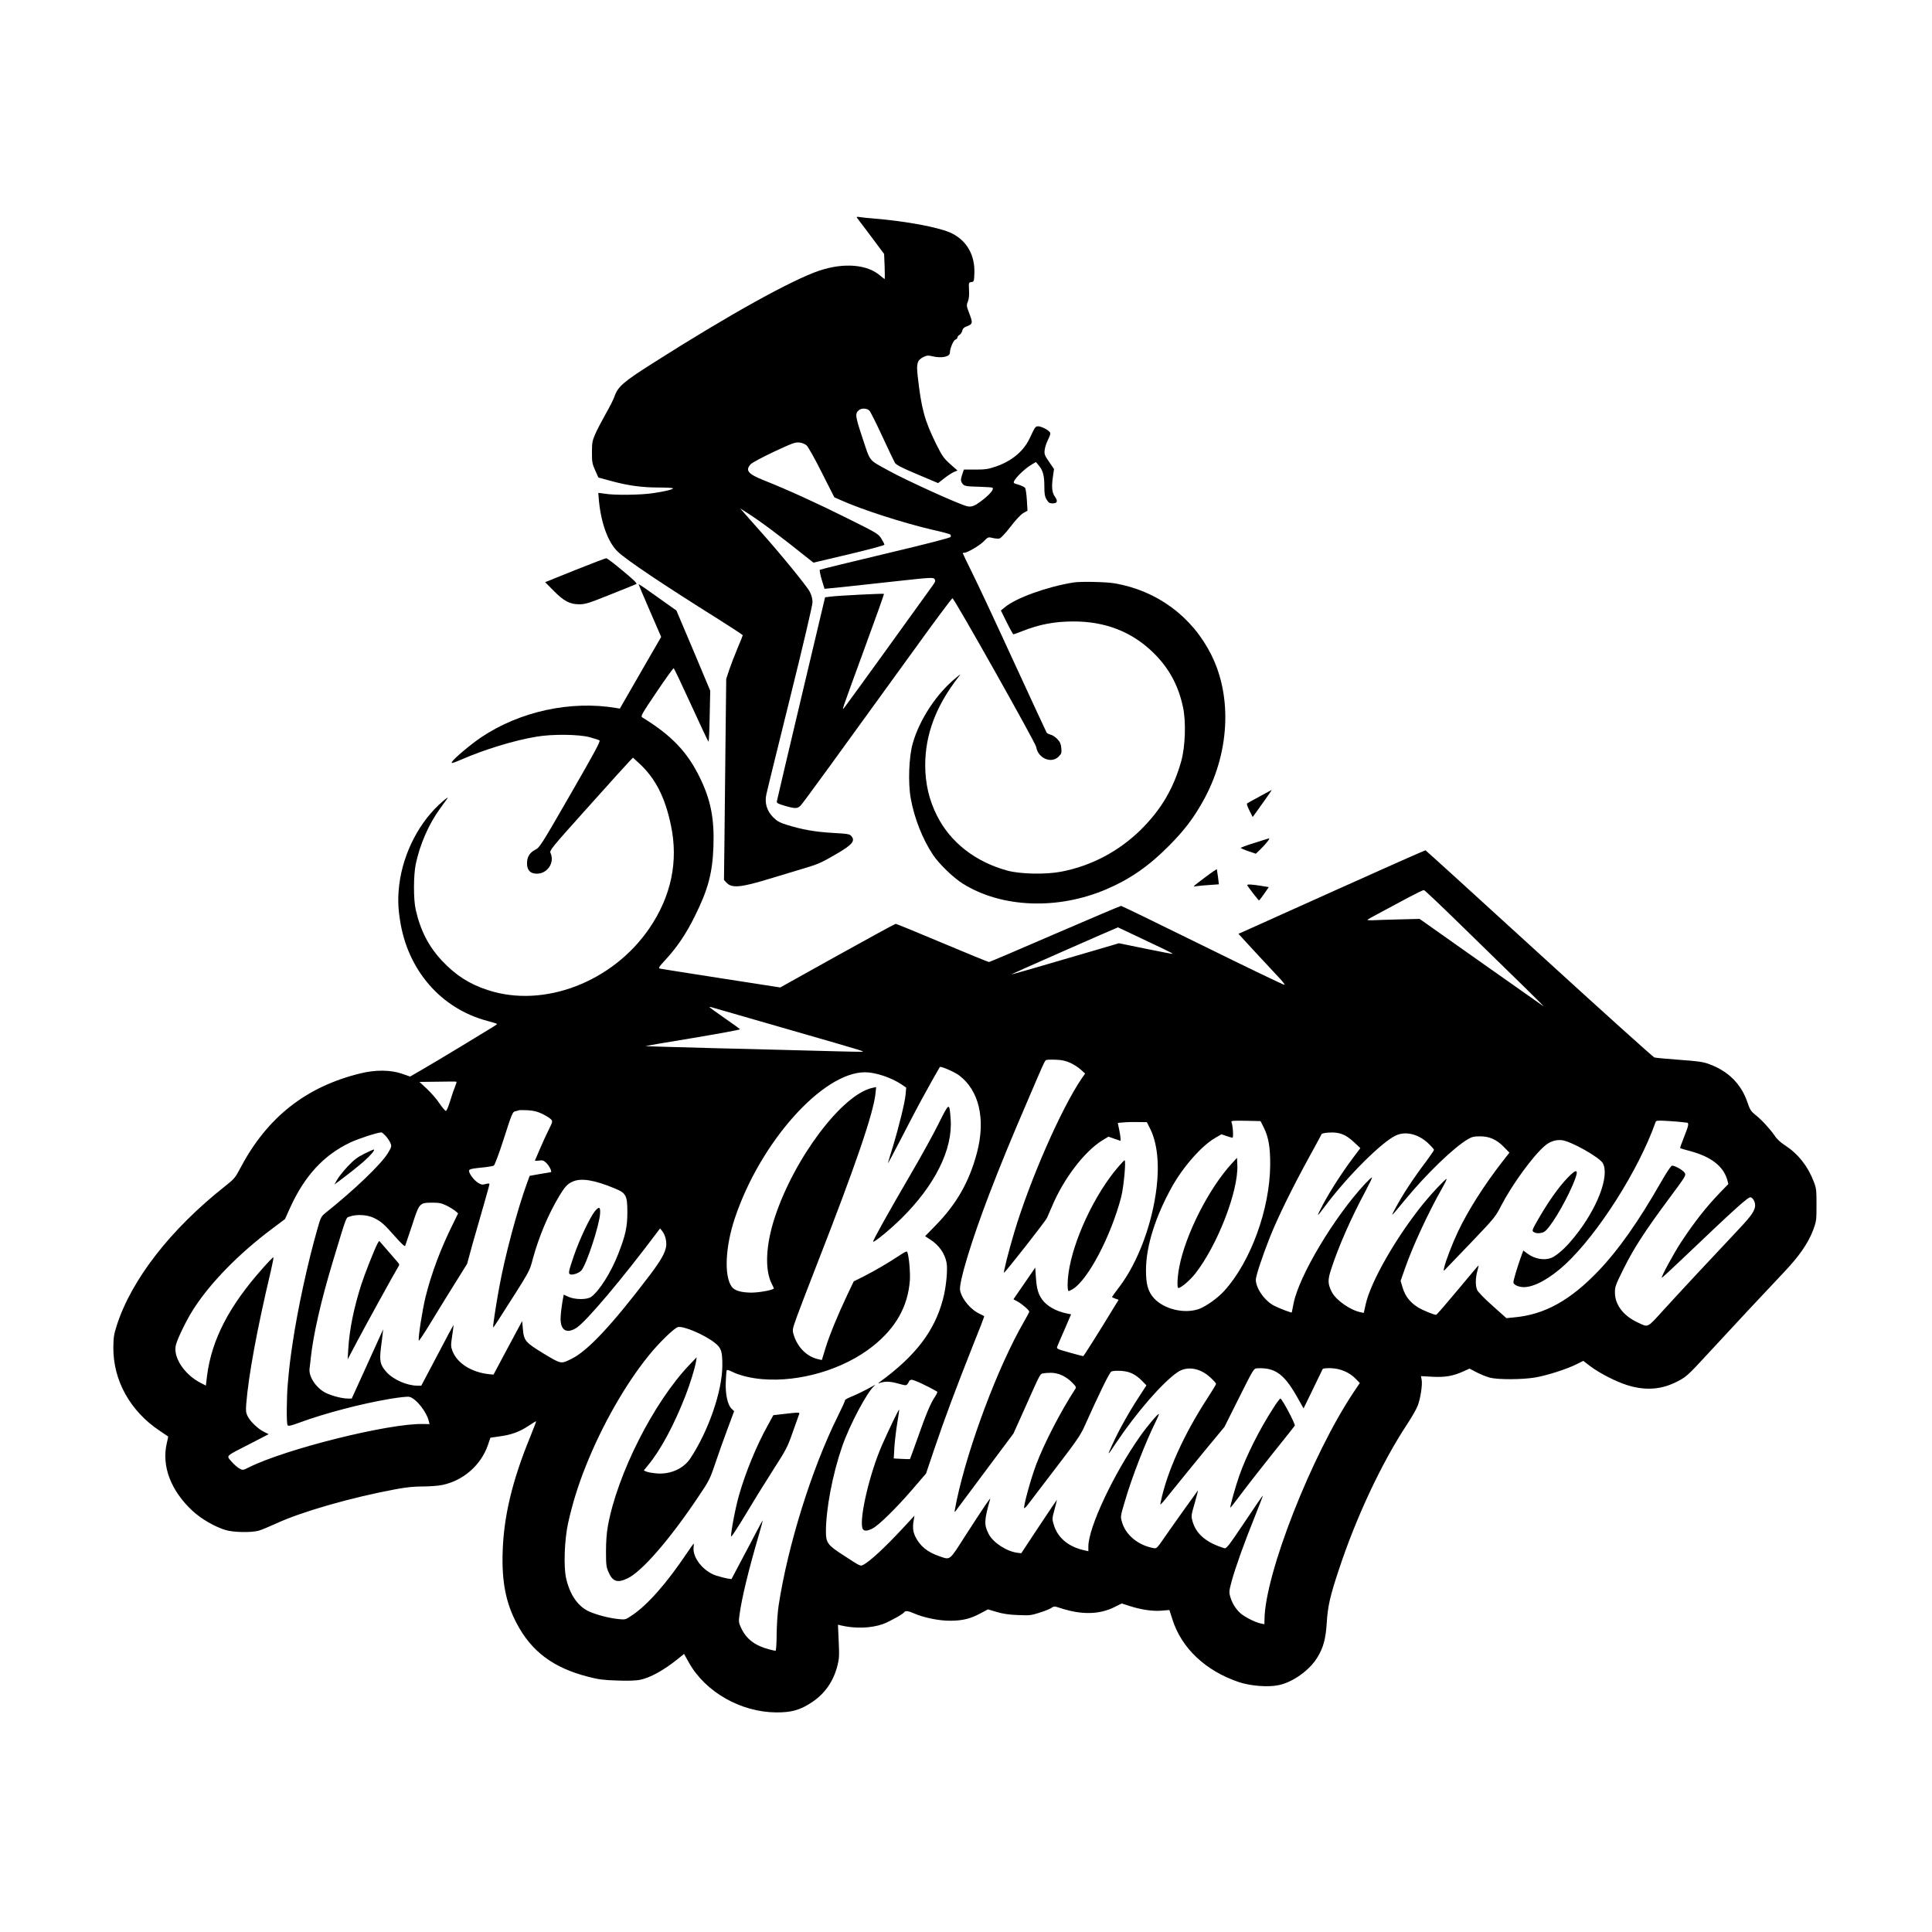 <?xml version="1.0" standalone="no"?>
<!DOCTYPE svg PUBLIC "-//W3C//DTD SVG 20010904//EN"
 "http://www.w3.org/TR/2001/REC-SVG-20010904/DTD/svg10.dtd">
<svg version="1.0" xmlns="http://www.w3.org/2000/svg"
 width="1800pt" height="1800pt" viewBox="0 0 1800 1800"
 preserveAspectRatio="xMidYMid meet">
<g transform="translate(0,1800) scale(0.1,-0.1)"
fill="#000000" stroke="none">
<path d="M7986 15969 c6 -8 65 -86 131 -174 l120 -161 5 -117 c2 -64 2 -117 0
-117 -2 0 -20 14 -40 31 -121 106 -338 124 -567 48 -256 -86 -841 -410 -1550
-861 -275 -174 -328 -220 -359 -309 -10 -30 -48 -105 -84 -167 -35 -63 -79
-146 -96 -185 -28 -65 -31 -82 -31 -172 0 -90 3 -107 30 -167 l30 -67 110 -30
c160 -44 291 -63 448 -63 75 0 137 -3 137 -8 0 -10 -72 -28 -188 -45 -111 -17
-358 -20 -446 -5 -33 5 -61 9 -62 7 0 -1 3 -38 7 -82 22 -211 88 -384 176
-466 89 -83 410 -298 936 -628 125 -79 227 -146 227 -149 0 -4 -22 -59 -49
-122 -27 -64 -61 -154 -77 -200 l-28 -85 -7 -615 c-3 -338 -8 -760 -10 -937
l-4 -321 24 -26 c50 -53 133 -45 401 37 91 27 228 69 305 92 149 44 176 56
323 142 142 83 171 118 135 162 -16 20 -31 23 -173 31 -163 9 -289 31 -429 75
-67 21 -92 35 -127 70 -59 59 -82 134 -64 214 6 31 106 436 221 900 122 491
209 863 209 890 0 30 -9 65 -25 97 -25 50 -273 354 -459 562 -55 63 -121 137
-146 165 l-45 51 60 -38 c129 -82 318 -223 587 -439 l37 -29 330 78 c182 43
331 83 331 89 0 6 -13 32 -29 57 -28 45 -41 52 -308 185 -278 139 -564 270
-786 358 -148 59 -175 92 -124 149 12 14 109 66 217 117 174 81 200 91 238 86
27 -3 53 -14 68 -28 14 -13 78 -127 141 -253 l116 -229 61 -27 c192 -87 583
-213 855 -276 86 -19 160 -39 165 -44 5 -5 6 -15 3 -22 -3 -9 -220 -65 -608
-157 -332 -79 -607 -146 -611 -150 -4 -4 4 -45 18 -92 l26 -85 172 17 c94 10
321 35 505 55 319 35 335 35 348 19 11 -16 8 -25 -24 -69 -191 -267 -792
-1098 -811 -1121 -32 -39 -47 -84 179 534 104 283 187 516 185 518 -5 5 -419
-16 -495 -25 l-54 -7 -223 -940 c-123 -517 -224 -949 -226 -960 -3 -17 9 -23
72 -42 100 -29 121 -29 152 5 25 27 349 472 1048 1439 195 271 359 491 364
489 19 -5 774 -1347 780 -1385 16 -105 140 -159 208 -91 28 28 30 35 26 81 -4
39 -12 57 -38 84 -18 19 -46 37 -61 40 -15 4 -32 12 -37 18 -4 7 -143 305
-307 662 -164 358 -338 730 -387 827 -48 98 -88 180 -88 183 0 3 6 5 13 5 30
0 139 64 181 105 42 43 44 43 84 33 23 -6 52 -8 64 -5 14 4 56 49 103 110 48
63 95 113 119 127 l39 22 -6 99 c-3 55 -11 106 -17 114 -7 8 -31 20 -54 27
-22 6 -45 14 -49 18 -19 17 90 129 171 176 l34 19 27 -33 c38 -45 51 -94 51
-195 0 -69 4 -93 21 -121 18 -30 27 -36 55 -36 44 0 52 20 24 60 -29 40 -34
88 -21 183 l11 77 -46 67 c-41 60 -46 72 -41 110 2 24 17 68 32 98 22 46 25
58 14 71 -20 24 -88 56 -112 52 -22 -3 -26 -10 -74 -112 -56 -120 -167 -212
-316 -263 -70 -24 -97 -28 -189 -28 l-108 0 -16 -48 c-13 -40 -14 -53 -4 -72
18 -34 31 -37 163 -40 66 -2 121 -6 124 -9 14 -14 -17 -53 -83 -107 -79 -62
-108 -75 -152 -66 -68 14 -562 238 -731 331 -194 107 -169 77 -245 304 -69
209 -72 228 -32 262 24 19 74 17 96 -6 10 -10 64 -118 120 -239 56 -121 109
-232 117 -246 12 -20 59 -45 209 -108 l194 -82 58 45 c31 25 72 51 90 59 l33
13 -69 61 c-60 54 -74 74 -129 184 -109 221 -139 330 -173 635 -14 119 -4 150
56 179 30 14 43 15 79 6 85 -21 165 -6 165 33 0 38 32 115 50 121 11 4 20 13
20 20 0 8 9 19 19 25 11 5 22 23 26 38 4 20 15 32 39 40 59 22 61 32 28 118
-28 73 -29 79 -15 113 10 24 14 59 11 108 -3 71 -3 72 22 75 24 3 25 6 28 81
6 168 -68 301 -208 372 -109 55 -421 114 -740 140 -41 3 -93 8 -115 12 -33 5
-38 3 -29 -8z"/>
<path d="M5357 12688 l-278 -112 78 -79 c95 -97 152 -127 240 -127 56 0 88 10
290 91 126 50 234 94 242 98 9 6 -30 43 -128 124 -77 65 -146 117 -153 116 -7
0 -138 -50 -291 -111z"/>
<path d="M10000 12573 c-250 -41 -535 -144 -640 -232 l-35 -29 55 -111 c30
-61 58 -111 62 -111 4 0 40 13 80 29 164 65 304 91 482 91 293 0 537 -95 734
-284 150 -144 241 -310 284 -516 29 -136 21 -364 -16 -499 -71 -255 -187 -453
-377 -641 -205 -202 -461 -337 -741 -391 -145 -28 -379 -23 -500 9 -299 81
-533 263 -658 512 -74 146 -110 302 -110 470 0 286 100 553 308 820 27 35 27
35 -25 -8 -180 -148 -336 -387 -399 -607 -36 -125 -45 -368 -19 -512 33 -186
111 -383 208 -528 58 -86 189 -213 279 -269 362 -225 883 -245 1336 -51 222
95 399 218 587 409 137 138 222 249 310 406 250 441 280 973 79 1372 -178 354
-504 595 -898 663 -81 14 -320 19 -386 8z"/>
<path d="M5950 12556 c0 -3 47 -115 105 -248 l105 -242 -193 -334 -192 -334
-35 6 c-424 71 -896 -32 -1255 -272 -96 -64 -259 -201 -275 -232 -8 -15 8 -11
80 20 223 97 496 181 705 216 149 26 395 23 498 -4 43 -12 84 -25 92 -30 12
-6 -43 -108 -270 -502 -267 -464 -287 -496 -325 -515 -55 -28 -80 -68 -80
-128 0 -65 31 -97 92 -97 99 0 168 104 127 193 -11 23 9 48 346 423 197 220
372 414 390 432 l32 33 57 -52 c151 -138 242 -315 297 -579 71 -336 2 -662
-202 -960 -341 -499 -982 -745 -1502 -575 -173 56 -301 138 -428 273 -125 133
-202 282 -246 477 -22 96 -21 324 1 427 40 186 121 370 224 512 31 43 64 88
72 100 8 11 -12 -1 -44 -29 -214 -181 -369 -478 -406 -775 -14 -117 -13 -205
6 -328 69 -470 384 -832 820 -945 46 -12 84 -24 84 -27 0 -6 5 -3 -340 -212
-140 -85 -303 -182 -362 -216 l-107 -62 -78 27 c-105 36 -245 37 -383 3 -505
-122 -869 -408 -1116 -874 -52 -98 -60 -109 -144 -175 -509 -402 -872 -868
-1011 -1296 -28 -87 -32 -114 -33 -210 -2 -306 157 -592 430 -774 43 -29 80
-54 81 -55 1 0 -5 -28 -13 -61 -50 -214 37 -442 239 -631 81 -75 210 -150 312
-180 72 -21 237 -24 305 -5 25 7 97 37 161 66 236 110 700 243 1114 320 102
19 171 26 254 26 63 0 145 6 182 14 195 40 359 184 424 370 l24 70 88 13 c111
15 185 43 269 99 36 24 67 43 69 41 1 -2 -24 -68 -56 -147 -167 -407 -246
-739 -256 -1071 -9 -279 31 -477 132 -667 138 -261 341 -412 665 -495 95 -25
142 -31 270 -35 99 -4 175 -1 211 6 98 20 226 91 358 198 l54 44 46 -82 c153
-273 482 -460 811 -463 145 -1 225 22 335 95 120 80 198 192 236 336 18 69 19
95 13 232 l-7 154 29 -7 c133 -31 279 -26 390 13 58 21 188 93 199 111 10 15
38 12 89 -11 91 -40 232 -69 335 -69 117 0 192 18 286 69 l70 37 80 -24 c57
-17 114 -26 197 -29 107 -5 125 -3 200 21 46 14 96 34 111 44 27 18 29 19 83
1 200 -66 368 -63 513 11 l62 31 77 -25 c111 -35 215 -49 296 -42 l71 6 29
-90 c85 -267 310 -478 619 -582 108 -36 272 -49 370 -28 132 27 289 139 361
259 56 92 77 170 87 321 9 152 31 250 111 490 161 491 401 1002 638 1361 43
65 88 143 99 174 26 68 45 196 36 241 l-6 33 108 -6 c119 -6 193 7 291 52 l53
24 67 -35 c37 -19 92 -41 122 -49 75 -20 300 -19 421 1 109 18 299 79 388 124
l62 31 67 -51 c87 -65 235 -141 342 -175 163 -51 307 -43 447 24 101 49 112
59 311 275 207 225 537 578 700 750 142 149 227 271 274 394 31 84 32 92 32
237 0 137 -2 156 -26 217 -55 144 -146 258 -267 337 -40 25 -77 59 -96 89 -45
65 -121 148 -179 194 -43 34 -52 49 -75 116 -58 173 -180 294 -360 359 -54 20
-105 27 -276 39 -115 9 -220 18 -232 22 -12 4 -495 439 -1073 967 -578 528
-1054 961 -1059 963 -4 1 -379 -165 -832 -369 -453 -204 -844 -380 -867 -390
l-44 -19 173 -188 c95 -103 193 -208 218 -234 24 -26 42 -50 39 -54 -4 -3
-345 161 -759 365 -414 204 -758 371 -764 371 -7 0 -284 -118 -616 -261 -332
-144 -609 -262 -615 -262 -6 0 -202 80 -435 178 -232 98 -428 178 -434 178 -6
0 -250 -133 -543 -296 l-533 -297 -547 85 c-301 47 -557 87 -570 90 -21 5 -18
11 48 83 110 119 193 243 274 407 124 250 164 401 173 651 9 258 -26 434 -127
640 -117 240 -266 395 -536 560 -17 11 -6 30 132 235 83 123 155 223 160 223
5 -1 78 -155 164 -343 85 -187 158 -341 161 -341 4 0 9 107 11 238 l5 237
-157 374 -158 373 -113 80 c-63 45 -142 100 -176 125 -35 24 -63 42 -63 39z
m7652 -3166 c561 -546 793 -774 778 -765 -8 5 -271 190 -585 412 l-569 402
-196 -5 c-107 -3 -216 -6 -242 -8 -27 -1 -48 1 -48 4 0 3 58 35 128 72 70 38
186 99 257 138 72 38 135 69 142 67 7 -1 158 -144 335 -317z m-3021 -108 c90
-43 206 -98 257 -122 50 -24 90 -45 89 -47 -2 -2 -116 20 -253 48 l-249 51
-190 -56 c-650 -191 -808 -236 -811 -233 -2 2 963 427 992 437 1 0 75 -35 165
-78z m-3256 -867 c798 -230 744 -213 685 -214 -25 -1 -290 6 -590 14 -300 8
-637 17 -750 19 -412 11 -655 18 -657 20 -1 1 198 35 442 75 244 41 442 77
440 82 -3 4 -68 51 -145 104 -77 54 -140 99 -140 102 0 2 8 2 18 -1 9 -2 323
-93 697 -201z m2646 -317 c31 -14 75 -42 98 -63 l41 -37 -29 -41 c-192 -281
-484 -946 -631 -1437 -51 -170 -102 -371 -96 -377 6 -6 387 479 401 511 8 17
28 65 46 106 109 260 304 514 470 616 l56 34 57 -20 56 -19 0 22 c0 12 -6 50
-13 83 l-13 62 56 5 c31 3 92 4 136 3 l79 -1 31 -62 c65 -130 86 -323 60 -544
-40 -342 -174 -700 -347 -928 -38 -50 -69 -93 -69 -95 0 -2 14 -9 31 -15 l31
-11 -20 -32 c-176 -289 -305 -493 -310 -493 -4 0 -62 15 -129 34 -114 32 -121
35 -113 55 4 12 35 84 69 161 l60 140 -37 7 c-103 21 -188 69 -232 130 -38 53
-52 102 -59 211 l-6 87 -101 -147 -102 -148 42 -23 c41 -23 106 -80 106 -93 0
-3 -23 -46 -51 -95 -240 -415 -517 -1153 -625 -1659 -12 -60 -22 -111 -20
-112 1 -2 18 18 36 45 19 26 142 191 273 366 l239 320 108 240 c140 315 140
314 164 320 12 3 46 6 76 6 70 0 140 -32 198 -90 41 -42 42 -44 26 -67 -133
-205 -288 -504 -362 -703 -49 -131 -117 -379 -110 -400 2 -6 21 13 42 42 22
29 138 181 258 338 180 234 226 301 259 375 141 314 235 507 253 517 11 6 50
8 91 6 81 -5 135 -32 198 -96 l38 -39 -74 -114 c-92 -141 -182 -303 -242 -434
-53 -115 -50 -114 35 14 185 277 428 558 570 656 87 60 208 42 305 -47 30 -27
55 -55 55 -61 0 -6 -36 -65 -79 -131 -219 -336 -378 -686 -436 -966 -9 -42
-16 -50 121 120 59 74 190 234 290 356 l182 220 136 272 c135 269 136 272 169
274 165 8 248 -51 368 -260 l64 -114 87 179 c48 98 89 183 91 188 2 6 35 9 78
8 88 -3 172 -39 231 -100 l37 -38 -57 -85 c-391 -585 -827 -1694 -831 -2119
l-1 -43 -32 6 c-51 10 -150 60 -190 95 -44 38 -82 100 -97 159 -11 37 -9 55
14 140 35 128 117 358 215 600 43 108 78 198 76 199 -1 2 -78 -110 -170 -248
-149 -222 -170 -249 -189 -243 -170 52 -266 134 -298 256 -12 44 -10 55 23
168 19 67 32 118 28 113 -11 -13 -250 -348 -320 -450 -61 -88 -65 -92 -94 -86
-143 27 -257 121 -292 240 -16 54 -16 54 26 195 63 219 196 561 292 752 16 32
27 60 25 62 -7 7 -107 -111 -174 -206 -247 -350 -483 -852 -483 -1028 l0 -44
-32 7 c-154 33 -254 117 -291 242 -15 50 -15 57 8 140 13 48 23 89 22 90 -1 0
-76 -111 -167 -248 l-165 -250 -35 4 c-102 13 -229 96 -269 176 -44 86 -42
126 14 324 8 25 -47 -56 -234 -345 -148 -232 -136 -222 -236 -188 -114 39
-181 93 -226 182 -23 46 -28 91 -16 155 l7 42 -118 -127 c-163 -175 -299 -300
-359 -331 -28 -14 -24 -16 -188 91 -144 93 -160 115 -160 218 0 211 62 535
150 790 70 204 238 520 303 570 15 12 2 7 -28 -10 -56 -32 -144 -75 -213 -103
-20 -9 -36 -20 -35 -24 2 -5 -29 -73 -69 -153 -241 -486 -464 -1202 -549
-1760 -10 -67 -17 -178 -18 -267 -1 -95 -5 -153 -11 -153 -5 0 -34 7 -64 15
-129 34 -210 97 -257 200 -22 48 -23 58 -14 121 22 161 82 406 174 723 25 85
44 156 43 157 -1 1 -26 -43 -55 -99 -29 -56 -94 -180 -145 -275 l-92 -174 -40
6 c-22 4 -68 16 -103 27 -118 39 -219 164 -210 260 2 22 2 39 1 39 -1 0 -30
-41 -64 -91 -188 -280 -366 -482 -510 -578 -62 -42 -64 -42 -129 -35 -87 9
-198 38 -271 70 -105 48 -180 156 -215 312 -24 108 -15 356 19 512 40 180 92
349 164 529 150 378 367 760 587 1032 94 117 237 256 272 265 51 13 248 -71
343 -146 61 -48 71 -78 71 -211 0 -237 -129 -611 -298 -866 -62 -94 -180 -148
-304 -141 -40 3 -86 10 -101 16 l-29 12 39 48 c117 141 240 369 349 647 45
116 88 257 99 321 l6 39 -67 -70 c-334 -350 -672 -1017 -760 -1500 -12 -66
-18 -147 -18 -240 0 -125 3 -146 24 -193 38 -87 82 -102 175 -58 135 63 396
364 666 768 96 142 105 161 154 307 29 86 80 230 114 320 l61 164 -23 21 c-38
36 -60 136 -55 254 2 56 6 104 10 107 3 4 23 -2 45 -13 68 -35 175 -62 284
-71 352 -30 761 92 1031 307 215 171 327 371 345 613 5 76 -8 224 -24 265 -3
10 -24 0 -76 -35 -98 -65 -231 -143 -336 -196 l-87 -43 -59 -124 c-91 -192
-169 -383 -205 -501 l-33 -108 -31 7 c-108 23 -196 111 -232 230 -13 45 -12
48 31 169 25 68 106 280 181 472 362 926 532 1421 551 1607 l6 58 -34 -7
c-281 -60 -728 -652 -910 -1206 -85 -258 -95 -489 -29 -619 11 -22 20 -41 20
-43 0 -15 -136 -40 -210 -40 -97 1 -156 19 -182 54 -73 100 -61 371 28 638
236 708 818 1361 1213 1361 97 0 245 -49 340 -113 l44 -30 -6 -66 c-6 -72 -64
-307 -122 -496 -21 -66 -39 -129 -42 -140 -2 -11 53 93 124 230 71 138 151
291 178 340 52 97 176 318 181 324 8 10 131 -43 176 -75 190 -140 253 -409
170 -724 -72 -271 -189 -477 -389 -681 l-94 -96 50 -33 c79 -50 134 -129 150
-214 12 -65 -4 -232 -34 -342 -78 -294 -253 -524 -585 -767 -20 -14 -21 -17
-5 -12 51 17 96 16 169 -4 75 -21 79 -21 92 -4 7 10 14 21 14 25 0 4 9 10 20
13 16 5 149 -56 242 -111 4 -3 -6 -24 -21 -47 -41 -60 -84 -164 -162 -386 -38
-107 -70 -194 -71 -195 -2 -1 -36 0 -77 2 l-74 4 6 106 c4 59 16 161 27 226
11 66 19 121 17 123 -4 4 -101 -197 -160 -332 -113 -259 -209 -665 -183 -769
8 -33 40 -35 96 -6 57 29 223 192 371 364 l127 148 80 237 c92 272 206 576
356 954 59 146 106 268 106 272 0 3 -15 12 -33 20 -88 37 -173 136 -192 222
-14 69 106 466 272 898 101 264 204 515 364 886 140 328 151 352 164 362 6 4
46 6 90 4 59 -2 95 -10 136 -29z m-5731 -221 c-10 -23 -31 -84 -46 -134 -16
-53 -33 -93 -40 -93 -7 0 -33 31 -59 69 -25 39 -78 99 -116 135 l-71 66 169 2
c92 2 171 2 175 0 4 -1 -2 -21 -12 -45z m815 -256 c34 -17 69 -39 79 -50 16
-18 15 -22 -22 -97 -22 -44 -59 -124 -82 -179 -23 -55 -44 -103 -46 -107 -2
-3 14 -4 37 -1 34 5 44 2 69 -22 28 -27 56 -84 42 -86 -4 0 -50 -8 -102 -17
l-95 -17 -24 -65 c-92 -253 -208 -686 -261 -980 -31 -169 -60 -362 -55 -368 1
-1 20 26 42 60 315 493 293 453 329 586 56 204 145 414 245 580 53 87 75 111
124 133 78 36 202 16 392 -63 106 -43 118 -67 118 -223 0 -136 -18 -217 -86
-390 -65 -167 -175 -342 -250 -397 -38 -28 -148 -28 -211 -1 l-46 21 -12 -66
c-6 -37 -14 -96 -16 -132 -10 -129 49 -174 147 -111 90 57 425 454 756 896
l23 30 20 -25 c28 -35 43 -97 36 -144 -10 -61 -49 -129 -148 -261 -354 -467
-580 -709 -733 -785 -101 -49 -93 -51 -260 49 -171 104 -185 120 -194 235 l-6
68 -134 -249 -133 -250 -42 4 c-162 17 -297 102 -340 215 -16 42 -17 53 -3
144 8 55 14 100 13 101 -1 1 -69 -126 -151 -283 l-150 -284 -35 0 c-99 0 -228
57 -291 129 -57 64 -65 101 -50 224 8 56 15 118 17 137 l4 35 -16 -35 c-9 -19
-74 -164 -146 -322 l-131 -288 -36 0 c-57 0 -160 28 -214 57 -86 47 -152 150
-143 222 3 20 8 63 11 96 24 223 96 539 210 915 131 432 116 392 155 406 61
22 158 17 219 -11 69 -33 97 -56 203 -177 58 -65 90 -95 93 -85 3 7 32 94 65
193 68 209 68 208 190 209 62 0 85 -5 130 -27 30 -15 67 -38 82 -50 l26 -23
-47 -96 c-114 -229 -202 -463 -256 -681 -31 -127 -71 -384 -63 -408 2 -6 56
76 120 182 65 106 165 270 224 363 l106 170 49 180 c28 99 75 264 105 366 30
103 54 191 54 197 0 7 -11 7 -35 1 -30 -9 -41 -7 -71 11 -38 24 -84 85 -84
111 0 17 17 21 155 35 33 4 67 10 75 14 9 5 48 108 95 254 73 229 81 247 104
252 14 3 31 8 36 10 6 2 43 2 84 0 56 -4 89 -12 136 -35z m6717 -121 c47 -94
63 -186 62 -355 -3 -411 -182 -901 -428 -1172 -62 -68 -170 -145 -237 -169
-135 -47 -323 -2 -417 100 -56 61 -76 131 -75 266 1 220 86 491 241 771 105
189 279 386 405 458 l57 33 47 -16 c26 -9 51 -16 56 -16 10 0 4 111 -9 143 -6
16 3 17 132 15 l138 -3 28 -55z m3904 45 c10 -2 27 -4 37 -4 25 -1 22 -22 -23
-134 -22 -55 -39 -102 -36 -104 2 -2 44 -15 95 -28 190 -51 305 -139 342 -263
l12 -43 -70 -72 c-132 -136 -245 -279 -372 -472 -64 -97 -187 -323 -179 -330
2 -2 84 74 183 168 509 485 624 589 646 582 29 -10 49 -61 38 -98 -14 -50 -50
-95 -194 -247 -192 -203 -494 -527 -659 -708 -155 -170 -136 -161 -242 -111
-130 61 -207 163 -208 274 -1 56 5 72 81 225 93 188 200 353 426 657 156 210
157 213 142 237 -17 25 -89 66 -117 66 -9 0 -50 -61 -105 -157 -208 -364 -396
-631 -580 -823 -266 -278 -505 -409 -788 -434 l-70 -7 -130 116 c-74 66 -136
129 -143 147 -17 40 -16 110 2 176 8 28 13 52 11 52 -2 0 -90 -103 -195 -230
-105 -126 -195 -230 -199 -230 -23 0 -123 41 -169 69 -74 46 -119 103 -143
181 l-20 66 42 120 c72 205 212 508 341 737 28 49 48 90 46 93 -7 6 -140 -135
-214 -226 -257 -317 -495 -733 -541 -945 l-17 -77 -30 6 c-96 20 -228 112
-267 187 -40 79 -41 113 -4 223 67 206 186 475 313 711 38 72 67 132 65 135
-3 3 -32 -24 -66 -60 -287 -309 -614 -856 -665 -1113 -9 -45 -17 -83 -17 -85
-3 -5 -113 37 -161 61 -90 45 -174 164 -174 245 0 34 65 229 132 397 75 187
201 444 357 730 67 121 122 224 124 229 2 6 33 12 69 14 96 6 155 -17 231 -88
l61 -57 -73 -97 c-103 -138 -212 -309 -278 -433 -63 -122 -61 -122 28 -3 208
277 525 592 654 651 90 42 206 14 297 -69 32 -30 58 -59 58 -65 0 -5 -31 -51
-68 -101 -134 -178 -221 -312 -296 -451 -43 -79 -38 -75 90 81 204 248 457
492 591 571 36 21 57 26 111 26 89 0 154 -29 222 -98 l53 -54 -59 -75 c-177
-228 -324 -459 -419 -658 -57 -121 -118 -281 -130 -338 -7 -35 -7 -35 12 -15
11 11 120 124 242 252 213 223 224 236 277 340 103 198 295 462 406 557 48 42
106 60 161 53 89 -12 354 -162 381 -216 63 -120 -55 -424 -262 -681 -68 -85
-129 -145 -191 -185 -65 -43 -169 -33 -248 24 l-41 30 -26 -72 c-29 -80 -66
-205 -66 -224 0 -23 48 -45 99 -45 98 1 240 80 383 211 306 284 685 880 842
1325 6 17 14 18 119 12 62 -4 122 -9 133 -11z m-12084 -127 c17 -18 37 -48 45
-66 13 -32 12 -36 -23 -95 -63 -104 -310 -341 -587 -562 -33 -27 -41 -42 -67
-135 -92 -318 -187 -757 -234 -1075 -25 -170 -30 -212 -45 -380 -11 -127 -13
-367 -2 -383 7 -11 30 -6 117 26 231 85 566 173 831 218 94 16 171 24 187 20
63 -16 160 -138 181 -227 l7 -27 -64 1 c-320 6 -1280 -234 -1619 -404 -56 -28
-57 -28 -90 -10 -18 10 -51 39 -73 65 -48 57 -62 44 173 164 l174 90 -44 22
c-56 28 -125 94 -151 144 -17 33 -19 51 -14 115 21 265 101 700 228 1234 16
71 28 130 25 133 -2 3 -48 -44 -100 -103 -313 -351 -475 -665 -518 -1000 l-11
-92 -47 24 c-154 78 -262 243 -232 355 17 65 100 234 162 331 158 247 424 519
734 751 l120 90 46 102 c135 299 314 494 563 612 77 36 246 91 289 94 5 0 23
-15 39 -32z"/>
<path d="M8743 7528 c-50 -101 -169 -316 -264 -478 -210 -360 -350 -612 -344
-618 9 -10 164 118 265 218 313 310 478 644 457 923 -12 160 -11 161 -114 -45z"/>
<path d="M10418 7128 c-219 -254 -421 -685 -463 -990 -11 -78 -11 -156 0 -166
2 -2 19 5 39 17 144 89 356 493 452 859 23 90 47 342 31 342 -3 0 -30 -28 -59
-62z"/>
<path d="M11864 4883 c-129 -199 -254 -449 -318 -632 -36 -103 -89 -292 -83
-297 2 -2 46 54 98 124 51 69 184 239 294 377 110 137 204 255 208 262 8 14
-119 253 -134 253 -5 0 -35 -39 -65 -87z"/>
<path d="M7300 4826 l-95 -11 -52 -95 c-105 -189 -206 -435 -267 -648 -34
-116 -80 -360 -74 -387 2 -8 65 90 142 217 76 128 193 315 258 417 110 171
125 198 173 336 29 83 56 158 60 168 8 20 3 20 -145 3z"/>
<path d="M5543 6716 c-46 -56 -148 -272 -197 -418 -49 -143 -53 -164 -33 -171
24 -8 82 12 104 37 47 55 168 421 174 531 4 61 -10 67 -48 21z"/>
<path d="M3516 6412 c-31 -61 -116 -276 -150 -380 -68 -213 -110 -415 -121
-597 l-6 -100 87 165 c80 152 352 645 384 697 13 20 12 25 -6 45 -19 21 -163
188 -170 196 -1 2 -9 -10 -18 -26z"/>
<path d="M11480 7164 c-216 -233 -437 -668 -494 -973 -17 -90 -21 -191 -8
-191 25 0 107 70 157 133 207 263 404 771 393 1013 l-3 67 -45 -49z"/>
<path d="M14604 7026 c-81 -85 -171 -211 -261 -365 -67 -115 -72 -127 -56
-138 21 -16 64 -17 97 -1 48 21 189 252 270 441 61 143 46 163 -50 63z"/>
<path d="M3392 7250 c-63 -32 -96 -57 -154 -119 -40 -43 -84 -98 -97 -122
l-25 -44 40 29 c91 68 173 133 232 184 64 56 111 112 94 112 -5 0 -46 -18 -90
-40z"/>
<path d="M11740 10582 c-58 -31 -111 -61 -118 -65 -9 -6 -4 -23 19 -69 l30
-60 42 58 c84 117 138 194 135 194 -2 -1 -50 -26 -108 -58z"/>
<path d="M11688 10147 c-71 -22 -128 -43 -128 -47 0 -3 31 -17 70 -30 l70 -24
46 44 c50 49 90 101 77 99 -4 -1 -65 -19 -135 -42z"/>
<path d="M11230 9828 c-128 -97 -122 -91 -80 -84 19 3 74 8 121 11 l85 6 -8
67 c-5 37 -10 70 -11 73 -1 3 -49 -29 -107 -73z"/>
<path d="M11620 9754 c0 -8 104 -143 110 -143 3 0 24 28 48 62 l43 62 -73 12
c-82 13 -128 16 -128 7z"/>
</g>
</svg>
